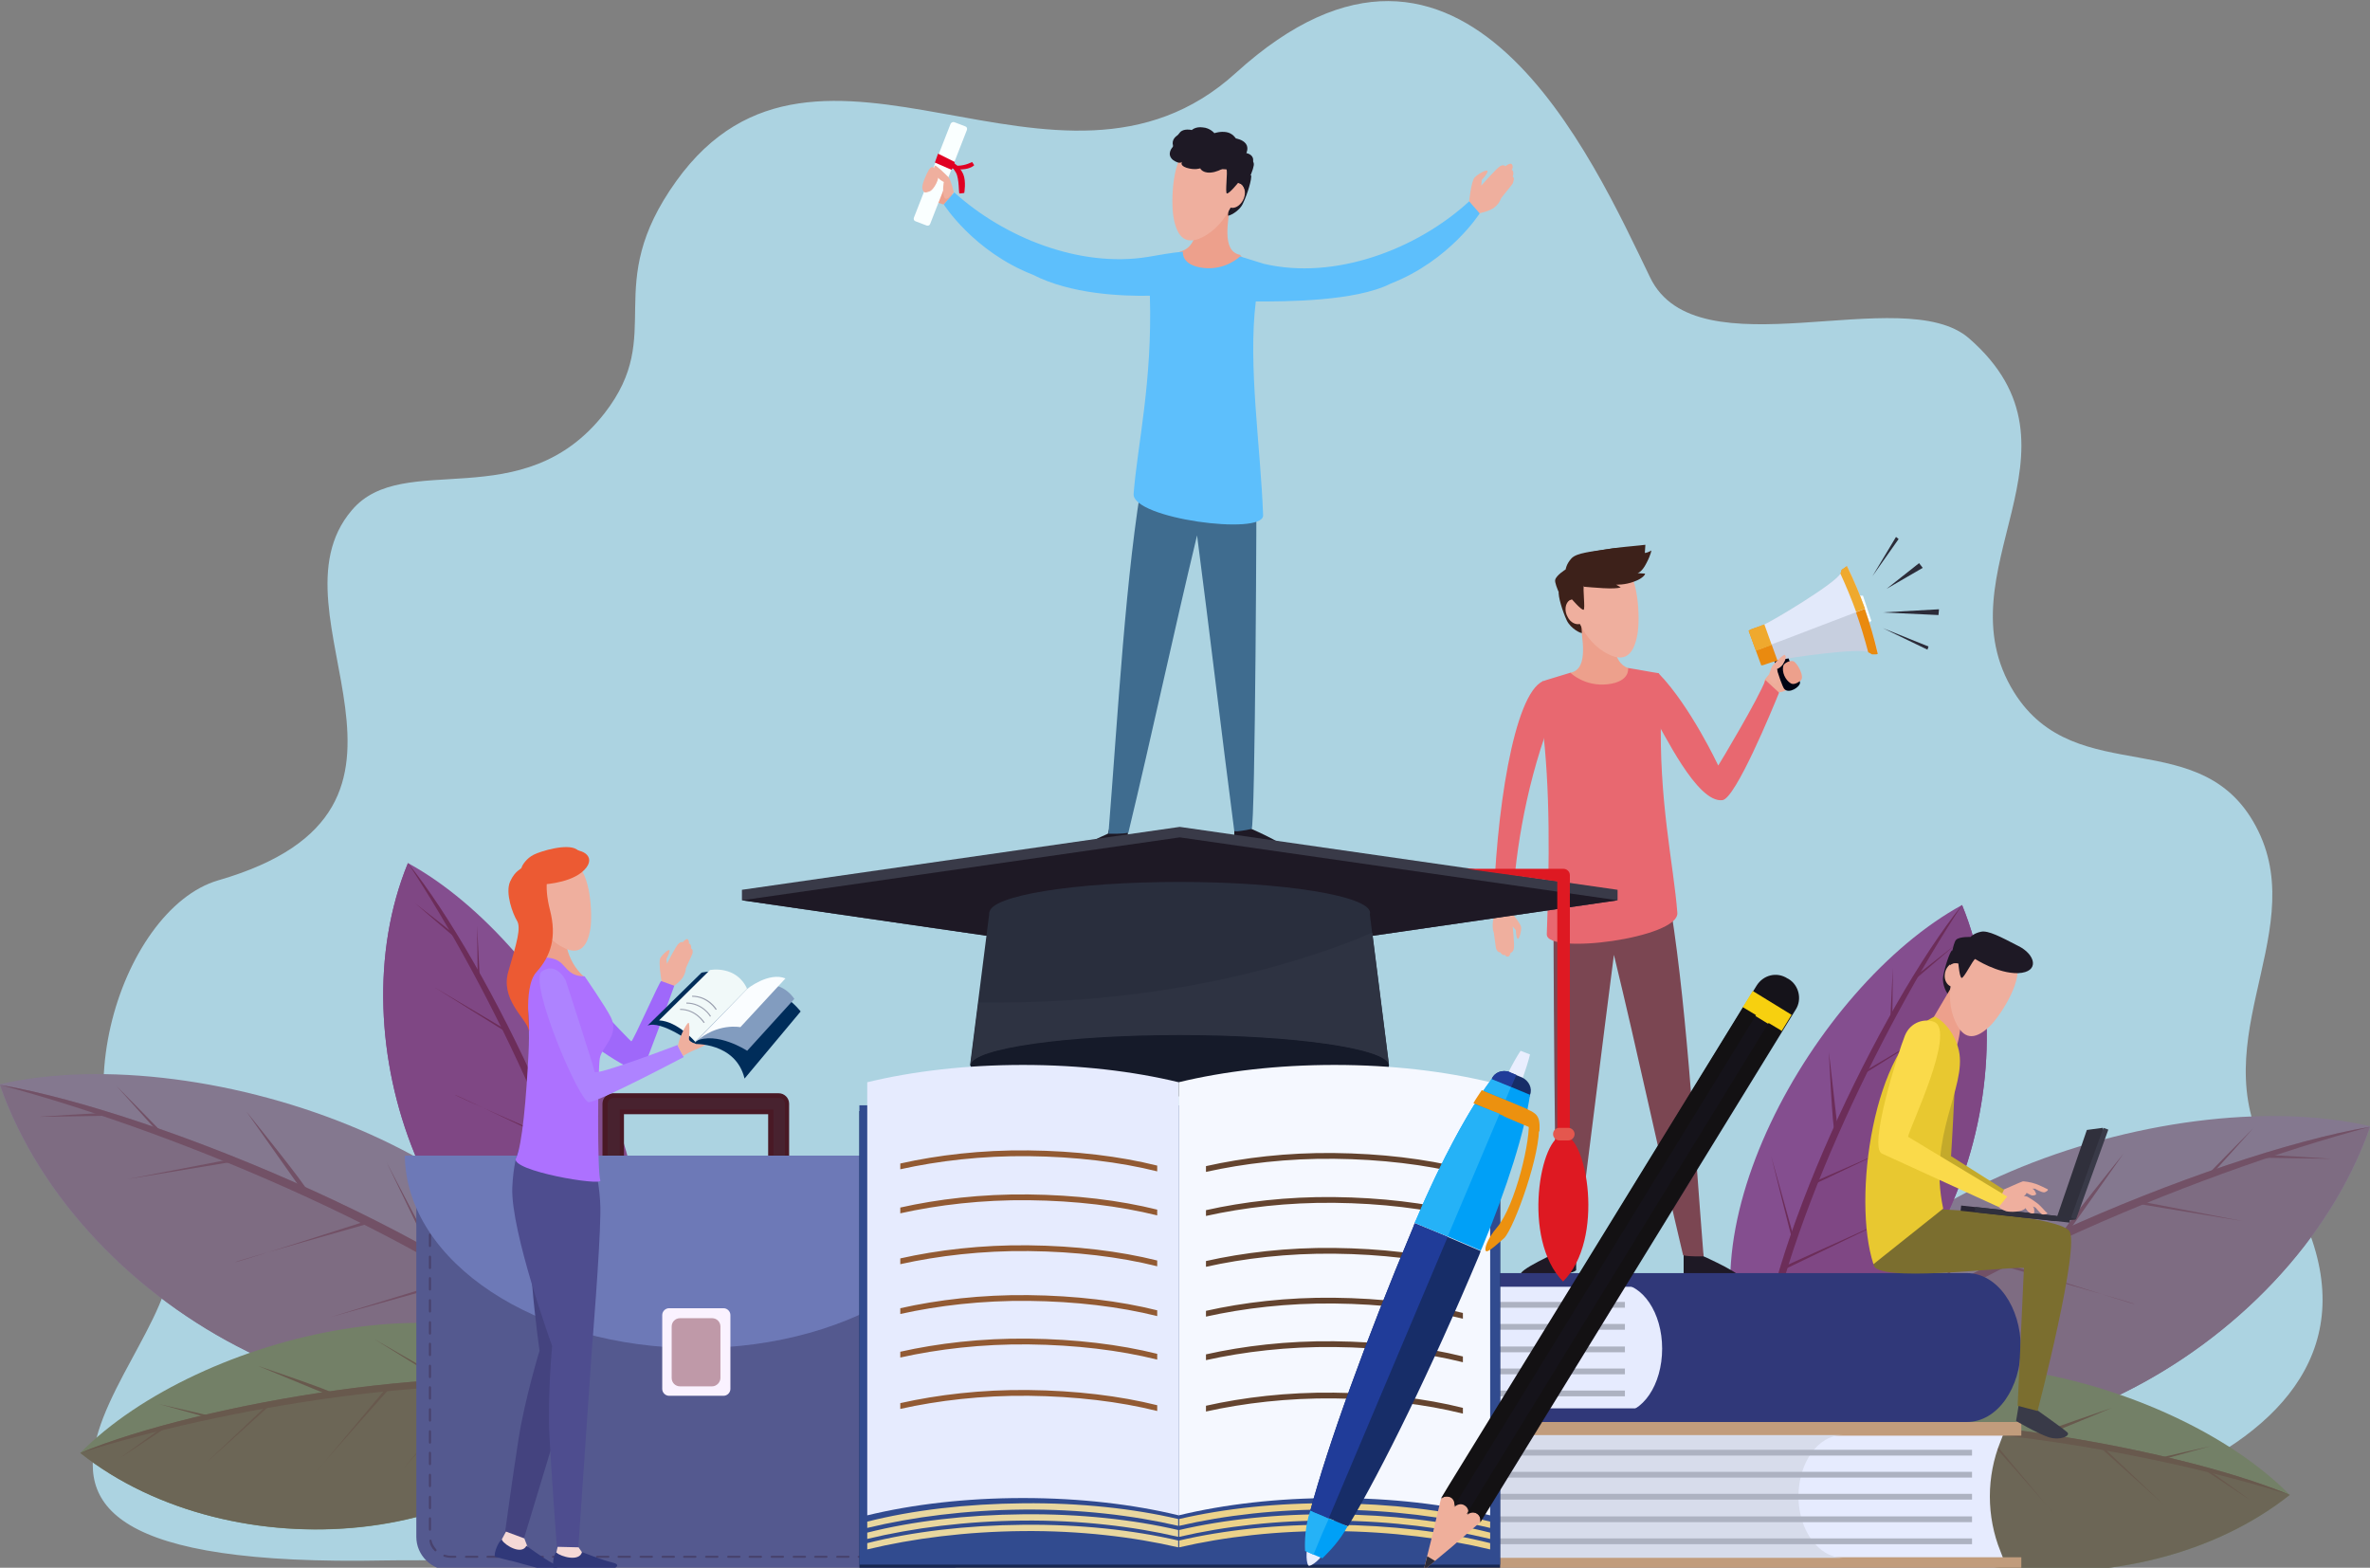 <?xml version="1.0" encoding="utf-8"?>
<!-- Generator: Adobe Illustrator 23.0.4, SVG Export Plug-In . SVG Version: 6.00 Build 0)  -->
<svg version="1.1" id="OBJECTS" xmlns="http://www.w3.org/2000/svg" xmlns:xlink="http://www.w3.org/1999/xlink" x="0px" y="0px"
	 viewBox="0 0 452 299" style="enable-background:new 0 0 452 299;" xml:space="preserve">
<rect x="0" y="0" width="452" height="299" fill="#808080" stroke="none"/>
<style type="text/css">
	.st0{opacity:0.83;}
	.st1{fill-rule:evenodd;clip-rule:evenodd;fill:#B5E3F4;}
	.st2{fill-rule:evenodd;clip-rule:evenodd;fill:#84788F;}
	.st3{fill-rule:evenodd;clip-rule:evenodd;fill:#7E6C82;}
	.st4{fill-rule:evenodd;clip-rule:evenodd;fill:#725166;}
	.st5{fill-rule:evenodd;clip-rule:evenodd;fill:#844E8F;}
	.st6{fill-rule:evenodd;clip-rule:evenodd;fill:#7F4784;}
	.st7{fill-rule:evenodd;clip-rule:evenodd;fill:#6C2D59;}
	.st8{fill-rule:evenodd;clip-rule:evenodd;fill:#738067;}
	.st9{fill-rule:evenodd;clip-rule:evenodd;fill:#6C6656;}
	.st10{fill-rule:evenodd;clip-rule:evenodd;fill:#68594D;}
	.st11{fill-rule:evenodd;clip-rule:evenodd;fill:#EFAF9E;}
	.st12{fill-rule:evenodd;clip-rule:evenodd;fill:#EEAD9A;}
	.st13{fill-rule:evenodd;clip-rule:evenodd;fill:#1E1925;}
	.st14{fill-rule:evenodd;clip-rule:evenodd;fill:#7B4652;}
	.st15{fill-rule:evenodd;clip-rule:evenodd;fill:#EDA08C;}
	.st16{fill-rule:evenodd;clip-rule:evenodd;fill:#E86870;}
	.st17{fill-rule:evenodd;clip-rule:evenodd;fill:#3D211A;}
	.st18{fill-rule:evenodd;clip-rule:evenodd;fill:#FAFFFF;}
	.st19{fill-rule:evenodd;clip-rule:evenodd;fill:#000313;}
	.st20{fill-rule:evenodd;clip-rule:evenodd;fill:#C7CFDF;}
	.st21{fill-rule:evenodd;clip-rule:evenodd;fill:#EA8A0F;}
	.st22{fill-rule:evenodd;clip-rule:evenodd;fill:#C06029;}
	.st23{fill-rule:evenodd;clip-rule:evenodd;fill:#E2E9FA;}
	.st24{fill-rule:evenodd;clip-rule:evenodd;fill:#EFA92E;}
	.st25{fill-rule:evenodd;clip-rule:evenodd;fill:#2C2C39;}
	.st26{fill-rule:evenodd;clip-rule:evenodd;fill:#3F6C8F;}
	.st27{fill-rule:evenodd;clip-rule:evenodd;fill:#5DBFFC;}
	.st28{fill-rule:evenodd;clip-rule:evenodd;fill:#E00022;}
	.st29{fill-rule:evenodd;clip-rule:evenodd;fill:#C4AA2B;}
	.st30{fill-rule:evenodd;clip-rule:evenodd;fill:#E6EBFE;}
	.st31{fill-rule:evenodd;clip-rule:evenodd;fill:#C19C7C;}
	.st32{fill-rule:evenodd;clip-rule:evenodd;fill:#D7DCEB;}
	.st33{fill-rule:evenodd;clip-rule:evenodd;fill:#303879;}
	.st34{fill-rule:evenodd;clip-rule:evenodd;fill:#ADB2C1;}
	.st35{fill-rule:evenodd;clip-rule:evenodd;fill:#491925;}
	.st36{fill-rule:evenodd;clip-rule:evenodd;fill:#48222F;}
	.st37{fill-rule:evenodd;clip-rule:evenodd;fill:#54598F;}
	.st38{fill-rule:evenodd;clip-rule:evenodd;fill:#48426D;}
	.st39{fill-rule:evenodd;clip-rule:evenodd;fill:#6D79B7;}
	.st40{fill-rule:evenodd;clip-rule:evenodd;fill:#FAF2FF;}
	.st41{fill-rule:evenodd;clip-rule:evenodd;fill:#BF99A8;}
	.st42{fill-rule:evenodd;clip-rule:evenodd;fill:#393A48;}
	.st43{fill-rule:evenodd;clip-rule:evenodd;fill:#292E3D;}
	.st44{fill-rule:evenodd;clip-rule:evenodd;fill:#151A29;}
	.st45{fill-rule:evenodd;clip-rule:evenodd;fill:#DE1922;}
	.st46{fill-rule:evenodd;clip-rule:evenodd;fill:#E4574E;}
	.st47{fill-rule:evenodd;clip-rule:evenodd;fill:#2E3342;}
	.st48{fill-rule:evenodd;clip-rule:evenodd;fill:#172751;}
	.st49{fill-rule:evenodd;clip-rule:evenodd;fill:#314B8F;}
	.st50{fill-rule:evenodd;clip-rule:evenodd;fill:#F5F8FF;}
	.st51{fill-rule:evenodd;clip-rule:evenodd;fill:#E9D79F;}
	.st52{fill-rule:evenodd;clip-rule:evenodd;fill:#ECD28A;}
	.st53{fill-rule:evenodd;clip-rule:evenodd;fill:#64442F;}
	.st54{fill-rule:evenodd;clip-rule:evenodd;fill:#925A33;}
	.st55{fill-rule:evenodd;clip-rule:evenodd;fill:#E9EEFE;}
	.st56{fill-rule:evenodd;clip-rule:evenodd;fill:#172D68;}
	.st57{fill-rule:evenodd;clip-rule:evenodd;fill:#00A0F7;}
	.st58{fill-rule:evenodd;clip-rule:evenodd;fill:#EC910F;}
	.st59{fill-rule:evenodd;clip-rule:evenodd;fill:#25B2F7;}
	.st60{fill-rule:evenodd;clip-rule:evenodd;fill:#203C99;}
	.st61{fill-rule:evenodd;clip-rule:evenodd;fill:#EFAF9B;}
	.st62{fill-rule:evenodd;clip-rule:evenodd;fill:#15131A;}
	.st63{fill-rule:evenodd;clip-rule:evenodd;fill:#F7D00F;}
	.st64{fill-rule:evenodd;clip-rule:evenodd;fill:#131113;}
	.st65{fill-rule:evenodd;clip-rule:evenodd;fill:#7B6E2F;}
	.st66{fill-rule:evenodd;clip-rule:evenodd;fill:#E8C830;}
	.st67{fill-rule:evenodd;clip-rule:evenodd;fill:#292635;}
	.st68{fill-rule:evenodd;clip-rule:evenodd;fill:#30303C;}
	.st69{fill-rule:evenodd;clip-rule:evenodd;fill:#30303D;}
	.st70{fill-rule:evenodd;clip-rule:evenodd;fill:#FADA4A;}
	.st71{fill-rule:evenodd;clip-rule:evenodd;fill:#9F68FA;}
	.st72{fill-rule:evenodd;clip-rule:evenodd;fill:#002D5A;}
	.st73{fill-rule:evenodd;clip-rule:evenodd;fill:#44437F;}
	.st74{fill-rule:evenodd;clip-rule:evenodd;fill:#F5D9D6;}
	.st75{fill-rule:evenodd;clip-rule:evenodd;fill:#4E4D8F;}
	.st76{fill-rule:evenodd;clip-rule:evenodd;fill:#EC5A33;}
	.st77{fill-rule:evenodd;clip-rule:evenodd;fill:#AD71FF;}
	.st78{fill-rule:evenodd;clip-rule:evenodd;fill:#AE83FF;}
	.st79{fill-rule:evenodd;clip-rule:evenodd;fill:#829CBF;}
	.st80{fill-rule:evenodd;clip-rule:evenodd;fill:#FAFDFF;}
	.st81{fill-rule:evenodd;clip-rule:evenodd;fill:#F1F9F9;}
	.st82{fill-rule:evenodd;clip-rule:evenodd;fill:#999EAE;}
</style>
<g>
	<g class="st0">
		<path class="st1" d="M41.6,167.9c-18.8,5.5-32,46.6-11.6,66.4c16.9,16.5-61.3,65.4,43.5,63.3c21.2-0.4,271,3.1,277.9-4.1
			c40.2,1.1,118.2-17.6,82.4-71c-15.1-22.5,6.8-43.7-3.1-64c-10.3-21.1-34.7-7.4-46.6-26.5c-14.3-23.1,16-46.1-8.6-67.5
			c-12.6-10.9-51.9,6.9-60.8-11.6c-10.9-22.5-35.6-78.4-79-39c-34,30.9-79.6-17.1-106.7,20.6c-14.6,20.3-1.8,29-13.7,44.3
			c-15.6,20-38.3,6.8-48.2,18.5C50,117.3,89.3,154.1,41.6,167.9L41.6,167.9z"/>
	</g>
	<g>
		<g>
			<path class="st2" d="M112.1,259.8c-5.8-38.5-72.8-62.1-112.2-53C15.1,250.4,73.2,281.3,112.1,259.8z"/>
			<path class="st3" d="M0,206.9c15.2,43.5,73.2,74.4,112.2,53C91,237.6,30.4,212.1,0,206.9z"/>
			<path class="st4" d="M0,206.9c34.2,9.1,85.5,30.5,111.2,53.5c0.3-0.2,0.6-0.3,0.9-0.5C91,237.6,30.4,212.1,0,206.9z"/>
			<polygon class="st4" points="89.9,243.7 63,251.2 89.2,243.2 			"/>
			<path class="st4" d="M83.5,240.5c-0.1-0.4-9.8-18.9-9.8-18.9l8.9,18.4L83.5,240.5z"/>
			<path class="st4" d="M69.8,232.9c0,0-25.3,8.1-24.9,7.8c0.4-0.3,25.6-7.4,25.6-7.4L69.8,232.9z"/>
			<path class="st4" d="M58.6,227.1c0.2-0.5-11.6-15.1-11.6-15.1l10.8,15.3L58.6,227.1z"/>
			<polygon class="st4" points="43.4,221.2 24.2,224.9 44.2,221.6 			"/>
			<path class="st4" d="M31.1,216.2c-0.1-0.2-8.9-9.1-8.9-9.1l8.1,9L31.1,216.2z"/>
			<path class="st4" d="M19.9,212.3c-0.4-0.1-12.9,0.7-12.4,0.7c0.5,0,12.9-0.2,12.9-0.2L19.9,212.3z"/>
		</g>
		<g>
			<path class="st5" d="M116.8,255.8c17-26.1-10.6-75.7-39-91.2C63.8,198.7,82.2,247.9,116.8,255.8z"/>
			<path class="st6" d="M77.8,164.6c-14,34.1,4.4,83.4,39,91.2C116,231.2,93.3,183.9,77.8,164.6z"/>
			<path class="st7" d="M77.8,164.6c15.6,23.6,35,63.6,38.2,91c0.3,0.1,0.6,0.1,0.8,0.2C116,231.2,93.3,183.9,77.8,164.6z"/>
			<polygon class="st7" points="112.1,234.3 92,224.6 111.9,233.6 			"/>
			<path class="st7" d="M110,229c0.2-0.3,4.2-16.5,4.2-16.5l-4.4,15.8L110,229z"/>
			<path class="st7" d="M105.8,217.3c0,0-19.5-8.5-19-8.5c0.4,0.1,19.3,9.1,19.3,9.1L105.8,217.3z"/>
			<path class="st7" d="M102.1,207.8c0.4-0.2,1.1-15.2,1.1-15.2l-1.7,14.9L102.1,207.8z"/>
			<polygon class="st7" points="96.2,196.2 82.7,188.2 96.5,196.8 			"/>
			<path class="st7" d="M91.5,186.7c0-0.2-0.5-10.1-0.5-10.1l0.1,9.7L91.5,186.7z"/>
			<path class="st7" d="M86.9,178.4c-0.2-0.3-8.1-6.4-7.8-6.2c0.3,0.3,7.8,6.7,7.8,6.7L86.9,178.4z"/>
		</g>
		<g>
			<path class="st8" d="M113.7,264.8c-20.4-23.5-75.7-10.7-98.4,12.3C44.2,300,96.6,296,113.7,264.8z"/>
			<path class="st9" d="M15.3,277.1c28.9,22.9,81.3,18.8,98.4-12.3C89.9,258.9,38.1,267.6,15.3,277.1z"/>
			<path class="st10" d="M15.3,277.1c27-8.5,70.8-16,98-11.6c0.1-0.2,0.3-0.5,0.4-0.8C89.9,258.9,38.1,267.6,15.3,277.1z"/>
			<polygon class="st10" points="91.7,263.5 76.9,280.1 91,263.4 			"/>
			<path class="st10" d="M86.1,264c-0.2-0.3-14.7-8.6-14.7-8.6l13.9,8.6L86.1,264z"/>
			<path class="st10" d="M73.6,264.8c0,0-13.6,16.3-13.4,16c0.2-0.4,14.1-16,14.1-16L73.6,264.8z"/>
			<path class="st10" d="M63.5,265.7c-0.1-0.4-14.3-5.2-14.3-5.2l13.8,5.7L63.5,265.7z"/>
			<polygon class="st10" points="50.7,268.2 39.3,279 51.4,268.1 			"/>
			<path class="st10" d="M40.3,270.1c-0.2-0.1-9.9-2.3-9.9-2.3l9.4,2.6L40.3,270.1z"/>
			<path class="st10" d="M31.1,272.2c-0.3,0.1-8.4,6-8.1,5.8c0.3-0.2,8.6-5.7,8.6-5.7L31.1,272.2z"/>
		</g>
	</g>
	<g>
		<g>
			<path class="st2" d="M339.9,267.8c5.8-38.5,72.8-62.1,112.2-53C436.9,258.4,378.8,289.3,339.9,267.8z"/>
			<path class="st3" d="M452,214.9c-15.2,43.5-73.2,74.4-112.2,53C361,245.6,421.6,220.1,452,214.9z"/>
			<path class="st4" d="M452,214.9c-34.2,9.1-85.5,30.5-111.2,53.5c-0.3-0.2-0.6-0.3-0.9-0.5C361,245.6,421.6,220.1,452,214.9z"/>
			<polygon class="st4" points="362.1,251.7 389,259.2 362.8,251.2 			"/>
			<path class="st4" d="M368.5,248.5c0.1-0.4,9.8-18.9,9.8-18.9l-8.9,18.4L368.5,248.5z"/>
			<path class="st4" d="M382.2,240.9c0,0,25.3,8.1,24.9,7.8c-0.4-0.3-25.6-7.4-25.6-7.4L382.2,240.9z"/>
			<path class="st4" d="M393.4,235.1c-0.2-0.5,11.6-15.1,11.6-15.1l-10.8,15.3L393.4,235.1z"/>
			<polygon class="st4" points="408.6,229.2 427.8,232.9 407.8,229.6 			"/>
			<path class="st4" d="M420.9,224.2c0.1-0.2,8.9-9.1,8.9-9.1l-8.1,9L420.9,224.2z"/>
			<path class="st4" d="M432.1,220.3c0.4-0.1,12.9,0.7,12.4,0.7c-0.5,0-12.9-0.2-12.9-0.2L432.1,220.3z"/>
		</g>
		<g>
			<path class="st5" d="M335.2,263.8c-17-26.1,10.6-75.7,39-91.2C388.2,206.7,369.8,255.9,335.2,263.8z"/>
			<path class="st6" d="M374.2,172.6c14,34.1-4.4,83.4-39,91.2C336,239.2,358.7,191.9,374.2,172.6z"/>
			<path class="st7" d="M374.2,172.6c-15.6,23.6-35,63.6-38.2,91c-0.3,0.1-0.6,0.1-0.8,0.2C336,239.2,358.7,191.9,374.2,172.6z"/>
			<polygon class="st7" points="339.9,242.3 360,232.6 340.1,241.6 			"/>
			<path class="st7" d="M342,237c-0.2-0.3-4.2-16.5-4.2-16.5l4.4,15.8L342,237z"/>
			<path class="st7" d="M346.2,225.3c0,0,19.5-8.5,19-8.5c-0.4,0.1-19.3,9.1-19.3,9.1L346.2,225.3z"/>
			<path class="st7" d="M349.9,215.8c-0.4-0.2-1.1-15.2-1.1-15.2l1.7,14.9L349.9,215.8z"/>
			<polygon class="st7" points="355.8,204.2 369.3,196.2 355.5,204.8 			"/>
			<path class="st7" d="M360.5,194.7c0-0.2,0.5-10.1,0.5-10.1l-0.1,9.7L360.5,194.7z"/>
			<path class="st7" d="M365.1,186.4c0.2-0.3,8.1-6.4,7.8-6.2c-0.3,0.3-7.8,6.7-7.8,6.7L365.1,186.4z"/>
		</g>
		<g>
			<path class="st8" d="M338.3,272.8c20.4-23.5,75.7-10.7,98.4,12.3C407.8,308,355.4,304,338.3,272.8z"/>
			<path class="st9" d="M436.7,285.1c-28.9,22.9-81.3,18.8-98.4-12.3C362.1,266.9,413.9,275.6,436.7,285.1z"/>
			<path class="st10" d="M436.7,285.1c-27-8.5-70.8-16-98-11.6c-0.1-0.2-0.3-0.5-0.4-0.8C362.1,266.9,413.9,275.6,436.7,285.1z"/>
			<polygon class="st10" points="360.3,271.5 375.1,288.1 361,271.4 			"/>
			<path class="st10" d="M365.9,272c0.2-0.3,14.7-8.6,14.7-8.6l-13.9,8.6L365.9,272z"/>
			<path class="st10" d="M378.4,272.8c0,0,13.6,16.3,13.4,16c-0.2-0.4-14.1-16-14.1-16L378.4,272.8z"/>
			<path class="st10" d="M388.5,273.7c0.1-0.4,14.3-5.2,14.3-5.2l-13.8,5.7L388.5,273.7z"/>
			<polygon class="st10" points="401.3,276.2 412.7,287 400.6,276.1 			"/>
			<path class="st10" d="M411.7,278.1c0.2-0.1,9.9-2.3,9.9-2.3l-9.4,2.6L411.7,278.1z"/>
			<path class="st10" d="M420.9,280.2c0.3,0.1,8.4,6,8.1,5.8c-0.3-0.2-8.6-5.7-8.6-5.7L420.9,280.2z"/>
		</g>
	</g>
	<g>
		<path class="st11" d="M288,173.7c0,0,2,2.4,2.1,3.1c0.1,0.7-0.4,2.6-0.7,2.2c-0.3-0.4-0.3-1.6-0.3-1.6l-0.6-0.7
			c0,0,0.4,3.7,0.2,4.3c-0.2,0.7-0.6,0.7-0.6,0.7s-0.1,0.6-0.4,0.7c-0.3,0.1-0.5,0-0.7-0.3c0,0-0.1,0.1-0.4,0
			c-0.3-0.2-0.5-0.5-0.5-0.5s-0.2,0.1-0.5-0.2c-0.2-0.3-0.3-0.5-0.3-0.6c0-0.1-0.4-2.8-0.4-2.9c-0.5-1.3-0.1-3.3,0.6-4.3
			C287,171.8,286.4,173,288,173.7z"/>
		<path class="st12" d="M339.2,132c-0.2-0.1-1,0.5-1.8-0.4c-0.8-0.5-1.1-1.5-0.8-2c0.3-0.5,0.9-1,1.1-1.4c0.5-0.8,1.1-1.4,2.4-0.9
			c1.3,0.5,1.9,0.7,2,2.1C342.1,130.9,340.4,132.1,339.2,132z"/>
		<path class="st13" d="M323.9,236.1c0.5,1.5,1,3.5,1,3.5s8.3,3.7,7.2,4.5c-1.8,1.3-8.6-0.4-11-0.9l0-3.8L323.9,236.1z"/>
		<path class="st13" d="M298.3,235.2c-0.5,1.5-1,3.5-1,3.5s-8.3,3.7-7.2,4.5c1.8,1.3,10.5-0.3,10.5-1l0-3.8L298.3,235.2z"/>
		<path class="st14" d="M318.1,170c3.4,19,5,47,6.8,69.6c0,0-2.7,0.1-3.9-0.2c-4.5-18.9-8.6-38.4-13.2-57.3
			c-2.4,18.6-4.8,38.3-7.2,56.9c-0.7,0.2-2.6-0.3-3.4-0.4c-0.7-0.1-1-66.7-0.9-67.5C296.5,170.4,318.1,170,318.1,170z"/>
		<path class="st15" d="M307.8,120.1c-0.2,1.5-0.3,6.3,2.7,7.3c1.2,0.4,2.3,1.4,2.3,1.4c-0.1,4.5-10.6,5.7-15.1,1.6l1.8-2.1
			c3.7-0.7,2.1-7,1.9-9.9L307.8,120.1z"/>
		<path class="st16" d="M316.8,136c-0.5,16.7,2.4,28.9,3.1,38.1c0.3,4.8-24.9,8.1-24.9,4.1c0.5-13.5,0.7-27.9-0.9-40.4l0.1-7.9
			c0.2,0,0.4-0.1,0.7-0.2l4.6-1.4c0,0,2.7,2.7,7.1,2.2c4.4-0.5,3.9-3.1,3.9-3.1c2,0.3,3.9,0.7,5.9,1L316.8,136z"/>
		<path class="st17" d="M297.3,112.9c-0.2,0.7,0.7,3.7,1.5,5.4c0.8,1.7,2.9,2.6,2.9,2.4c0-0.2-0.5-6.3-0.5-6.3L297.3,112.9z"/>
		<path class="st11" d="M312.3,120.9c-0.7,4.1-2.5,5.4-5.5,3.9c-2.5-1.2-4.3-3.4-5.5-5.8c-0.8,0.2-1.8-0.3-2.3-1.3
			c-0.7-1.2-0.5-2.6,0.3-3.2c0.2-0.1,0.4-0.2,0.6-0.2c-0.1-1.3,0-2.5,0.1-3.7c0.1-2.3,6.4-4.6,9.2-3.2
			C312.6,109.3,312.8,118,312.3,120.9z"/>
		<path class="st17" d="M302.1,111.7c-0.3,0.3,0.3,4.6-0.1,4.6c-0.5,0-2.2-2-2.2-2s-0.1-0.1-0.6,0.2c-0.5,0.3-0.7,1-0.7,1
			s-2.1-4-1.9-4.9c0.2-0.9,2-2,2-2s0.1-1,1.1-2.1c1-1.1,3.9-1.3,7.8-1.9c3.8-0.6,6.6,1.9,3.1,4.6
			C307.5,111.7,302.1,111.7,302.1,111.7z"/>
		<path class="st16" d="M294.3,129.9c-5.6,2.4-9.1,25.4-9.5,44.8l3.6-0.8c0.4-9.6,2.2-22.7,7.1-36L294.3,129.9z"/>
		<path class="st16" d="M316.4,128.5c6,6.2,11.3,17.5,11.3,17.5c0.4-0.6,7.7-12.8,9-16.3l2.6,2.4c-1.3,3.2-8.3,20.2-10.8,20.5
			c-4.9,0.6-11.3-13.2-13.2-16.1L316.4,128.5z"/>
		<path class="st18" d="M352.2,113.7c0.2-0.1,3.1-0.1,3.1-0.1l1.6,4.8l-2.2,1.9L352.2,113.7z"/>
		<path class="st19" d="M340.8,122.1c-0.1,0.6-0.1,2.5,0.6,4.3c0.6,1.8,1.9,3,1.9,3.8c0,0.8-2.1,2.2-3,1.2c-0.7-0.8-2.9-8.6-2.7-8.7
			C337.7,122.5,340.8,122.1,340.8,122.1z"/>
		<path class="st20" d="M352.3,108.1c-0.1-0.2-0.2,0-0.8,0.4c-0.5,0.3-0.1,0.1-0.5,0.9c-0.9,1.8-12.5,8.8-14.7,9.8
			c-1.4,0.6-1.7,0.9-2.1,1.3l2.2,6c0.6,0,0.9-0.1,2.4-0.5c2.4-0.6,15.8-2.5,17.6-1.6c0.5,0.2,1.8,0.2,1.8,0.2
			C356.8,119,354.9,113.5,352.3,108.1z"/>
		<path class="st21" d="M352.3,108.1c-0.1-0.2-0.2,0-0.8,0.4c-0.5,0.3-0.1,0.1-0.5,0.9c2.1,4.6,3.9,9.6,5.3,15
			c0.9,0.4,0.4,0.4,1,0.4c0.6,0,0.9,0,0.8-0.2C356.8,119,354.9,113.5,352.3,108.1z"/>
		<path class="st21" d="M336.5,119.1c-0.1,0-0.2,0.1-0.3,0.1c-1.4,0.6-2.2,0.7-2.7,1.1l1.2,3.3l1.2,3.3c0.6,0,1.3-0.5,2.8-0.8
			c0.1,0,0.2,0,0.3-0.1L336.5,119.1z"/>
		<path class="st22" d="M337.5,123c0-0.2-0.1-0.4,0-0.4c0.1-0.1,1.1-0.3,2-0.4L337.5,123z"/>
		<path class="st23" d="M352.3,108.1c-0.1-0.2-1.1,1-1.3,1.3c-0.9,1.8-12.5,8.8-14.7,9.8c-1.4,0.6-1.7,0.9-2.1,1.3l1.1,3.4l20.4-7.8
			C354.7,113.4,353.6,110.7,352.3,108.1z"/>
		<path class="st24" d="M352.3,108.1c-0.1-0.2-0.2,0-0.8,0.4c-0.5,0.3-0.1,0.1-0.5,0.9c1.1,2.4,2.1,4.8,3,7.3l1.7-0.6
			C354.7,113.4,353.6,110.7,352.3,108.1z"/>
		<path class="st24" d="M336.5,119.1c-0.1,0-0.2,0.1-0.3,0.1c-1.4,0.6-2.2,0.7-2.7,1.1l1.2,3.3l0.2,0.5l3-1.1L336.5,119.1z"/>
		<polygon class="st25" points="359.8,112.3 366.7,108.3 366,107.4 		"/>
		<polygon class="st25" points="357.1,109.9 362.1,102.8 361.6,102.4 		"/>
		<polygon class="st25" points="359,116.8 369.8,116.2 369.7,117.3 		"/>
		<polygon class="st25" points="359.1,119.8 367.8,123.3 367.6,123.9 		"/>
		<path class="st15" d="M340.1,127c-0.3,1.2,0.4,2.7,1.4,3.3c0.3,0.2,0.9,0.3,1.9-0.5c0.9-0.7-0.7-3.5-1.4-3.7
			C341.3,125.9,340.2,126.5,340.1,127z"/>
		<path class="st11" d="M337.9,130.1l-0.7-0.7c0,0,0.5-2.1,0.9-2.5c0.4-0.5,2.1-2.2,2.3-2c0.2,0.2,0.3,0.7-0.2,1.5
			c-0.4,0.9-1.3,1.2-1.3,1.2s0.3,1.5,0,2.4C338.6,130.9,337.9,130.1,337.9,130.1z"/>
		<path class="st17" d="M301.1,109.8l1,2.1c1.4,0.1,6,0.6,7,0.1l-0.9-0.5c0,0,1.7,0.1,3.5-0.6c1.7-0.6,2.2-1.5,2-1.5
			c-0.1,0-1.4-0.1-1.4-0.1s0.8-0.1,1.7-1.9c0.9-1.7,1-2.6,0.9-2.4c-0.2,0.2-1.3,0.6-1.2,0.4c0-0.2,0.1-1.5,0.1-1.5s-1.7,0.2-3.9,0.4
			c-2.2,0.2-9.3,1.3-9.3,1.9C300.5,107,301.1,109.8,301.1,109.8z"/>
	</g>
	<g>
		<path class="st13" d="M212.3,155.5c-0.5,1.5-1,3.5-1,3.5s-8.3,3.6-7.1,4.5c1.8,1.3,8.5-0.4,10.9-0.9l0-3.8L212.3,155.5z"/>
		<path class="st13" d="M237.7,154.6c0.5,1.5,1,3.5,1,3.5s8.3,3.6,7.1,4.5c-1.8,1.3-10.4-0.3-10.4-1l0-3.8L237.7,154.6z"/>
		<path class="st15" d="M176.5,34.6c0,0-0.4,1.7,0.6,2.9c1,1.1,2.9,1.5,2.9,1.5l1.6-1.8c0,0-1.5-3.2-1.6-3.4
			C179.8,33.4,176.5,34.6,176.5,34.6z"/>
		<path class="st26" d="M218.1,90c-3.4,18.8-4.9,46.5-6.7,69c0,0,2.7,0.1,3.8-0.2c4.5-18.7,8.6-38,13.1-56.7
			c2.4,18.4,4.7,38,7.1,56.4c0.6,0.2,2.6-0.3,3.3-0.4c0.7-0.1,1-66.1,0.9-66.9C239.4,90.4,218.1,90,218.1,90z"/>
		<path class="st15" d="M228.3,40.5c0.2,1.5,0.2,6.2-2.7,7.3c-1.2,0.4-2.3,1.3-2.3,1.3c0.1,4.5,10.5,5.7,14.9,1.6l-1.7-2.1
			c-3.7-0.7-2.1-6.9-1.9-9.9L228.3,40.5z"/>
		<path class="st11" d="M280.2,38.3c0,0,0.4-3.7,1-4.4c0.6-0.7,2.6-1.8,2.5-1.2c-0.1,0.6-1.1,1.6-1.1,1.6l-0.1,1.1
			c0,0,2.9-3.3,3.6-3.7c0.7-0.4,1,0,1,0s0.9-0.7,1.2-0.4c0.3,0.3,0.2,0.8,0.1,0.9c-0.1,0.2-0.1,0.2-0.1,0.2s0.2,0,0.3,0.4
			c0.1,0.4-0.1,0.9-0.1,0.9s0.3,0.1,0.2,0.6c-0.1,0.5-0.2,0.7-0.2,0.7c0,0.1-2.1,2.6-2.2,2.8c-0.1,0.1-0.2,0.8-1.1,1.6
			c-0.9,0.9-3.2,1.3-3.2,1.3C279.6,39.3,280.9,40.2,280.2,38.3z"/>
		<path class="st27" d="M218.9,49c-13,2.1-27.4-3.7-36.9-12.3l-2,2.3c0,0,5.7,9,17,13.4c7.2,3.7,16.9,4.1,22.3,4
			c0.5,16.5-2.4,28.6-3.1,37.8c-0.3,4.7,24.7,8,24.7,4.1c-0.5-13.4-2.9-28.5-1.4-40.8c5.6,0,19,0,25.7-3.4c11.3-4.4,17-13.4,17-13.4
			l-2-2.3c-10,9.2-25.7,15.1-39.2,11.9l-4.5-1.4c0,0-2.7,2.7-7,2.2c-4.3-0.5-3.9-3.1-3.9-3.1C223.4,48.2,221.2,48.6,218.9,49z"/>
		<path class="st13" d="M238.6,33.4c0.2,0.7-0.7,3.6-1.5,5.3c-0.7,1.7-2.9,2.6-2.9,2.4c0-0.2,0.5-6.2,0.5-6.2L238.6,33.4z"/>
		<path class="st11" d="M223.8,41.4c0.7,4.1,2.5,5.3,5.4,3.9c2.5-1.2,4.3-3.4,5.5-5.7c0.8,0.2,1.7-0.3,2.3-1.3
			c0.7-1.2,0.5-2.6-0.3-3.2c-0.2-0.1-0.4-0.2-0.6-0.2c0.1-1.2,0-2.4-0.1-3.7c-0.1-2.3-6.4-4.6-9.1-3.2
			C223.5,29.8,223.3,38.4,223.8,41.4z"/>
		<path class="st13" d="M233.9,32.3c0.3,0.3-0.3,4.6,0.1,4.6c0.5,0,2.1-2,2.1-2s0.1-0.1,0.6,0.2c0.5,0.3,0.6,0.9,0.6,0.9
			s2.1-4,1.8-4.9c-0.2-0.9-2-2-2-2s-0.1-0.9-1.1-2c-1-1.1-3.9-1.3-7.7-1.9c-3.8-0.5-6.5,1.8-3.1,4.5
			C228.5,32.2,233.9,32.3,233.9,32.3z"/>
		<path class="st18" d="M182,23.3l2.1,0.8c0.3,0.1,0.4,0.4,0.3,0.7l-7,17.9c-0.1,0.3-0.4,0.4-0.7,0.3l-2.1-0.8
			c-0.3-0.1-0.4-0.4-0.3-0.7l7-17.9C181.4,23.4,181.7,23.2,182,23.3z"/>
		<path class="st13" d="M234.6,31c-0.1,0.1-0.8,1.2-3,1.8c-2.2,0.5-2.7-0.7-2.7-0.7s-1,0.4-2.6-0.1c-1.5-0.5-0.8-1.2-0.8-1.2
			s-0.4,0.7-1.8-0.3c-1.3-1.1-0.1-2.4-0.1-2.4l0.8-1.2c0,0-0.2-0.7,0.6-1.6c0.7-0.9,2.3-0.5,2.3-0.5s0.7-0.7,2.1-0.5
			c1.4,0.1,2.2,1.1,2.2,1.1s1.1-0.4,2.3-0.2c1.2,0.2,1.8,1.2,1.8,1.2s1.3,0.2,1.9,1c0.6,0.8,0.1,1.8,0.1,1.8s1.3,0.2,1.3,1.3
			c0,1.1-1.4,2.5-2.9,2.3C234.7,32.5,234.6,31,234.6,31z"/>
		<path class="st11" d="M178.4,32.2c0.3,0.3,0.3,0.4,0.5,0.9c0.4,0.9-0.8,3.1-1.6,3.4c-0.8,0.3-1.2,0.4-1.4-0.6
			c-0.1-0.7,0.7-2.6,1.3-3.6C177.6,31.8,177.8,31.7,178.4,32.2z"/>
		<path class="st11" d="M181.1,37.5l0.8-0.8c0,0-0.5-2.3-1-2.9c-0.5-0.5-2.4-2.4-2.6-2.2c-0.2,0.2-0.3,0.7,0.2,1.7s1.5,1.4,1.5,1.4
			s-0.3,1.7,0,2.7C180.3,38.5,181.1,37.5,181.1,37.5z"/>
		<polygon class="st28" points="178.9,29.3 182.1,30.9 181.5,32.4 178.3,31 		"/>
		<path class="st28" d="M180.9,31.1c0.1,0.1,0.7,0.6,1.4,1.8c0.7,1.2,0.5,4.1,0.7,4c0.2,0,0.9-0.1,0.9-0.1s0.4-2.2-0.2-3.6
			c-0.6-1.4-2-2.3-2-2.3L180.9,31.1z"/>
		<path class="st28" d="M180.9,31.8c0.2,0.1,0.9,0.6,2.6,0.5c1.7-0.1,2.3-0.8,2.3-0.8l-0.4-0.6c0,0-1.3,0.7-2.7,0.7
			c-1.4,0-1.8-0.1-1.8-0.1L180.9,31.8z"/>
	</g>
	<path class="st11" d="M380.5,227.5c0.3-0.1,1.5-0.6,1.8-0.7c0.3-0.1,3.1-1.4,3.5-1.5c0.2,0,1.4,0.1,2.5,0.5c0.6,0.2,2,0.9,2.2,1
		c0.3,0.1-0.3,0.6-0.7,0.6c-0.5,0-1.7-0.7-1.7-0.7c-0.2,0-0.3,0-0.5,0c0.2,0.1,0.3,0.2,0.3,0.2c0.2,0.2,0.5,0.8,0.4,0.9
		c-0.1,0.1-0.3,0.2-0.7,0.2c-0.2,0-0.7-0.3-1.1-0.5c-0.3,0.9-2.4,1.8-3.2,1.9c-0.9,0.1-1.6-0.2-1.6-0.2L380.5,227.5z"/>
	<path class="st29" d="M372.7,197.9c0.8,0.5-0.6,22.6-0.6,22.6l10.1,6.4l-1.1,2.3l-13.7-7.1c0,0-0.4-22,0.7-23.5
		C368.7,197.7,372,197.5,372.7,197.9z"/>
	<path class="st13" d="M372.3,181.2c-0.5,0.5-1.4,3.2-1.7,5c-0.3,1.7,0.9,3.6,1,3.4c0.1-0.2,2.9-5.2,2.9-5.2L372.3,181.2z"/>
	<path class="st15" d="M375,191.5c0,0-0.8,1.3-1.1,4.3c-0.3,3-0.9,4.1-0.9,4.1l-5.4-3.9l4.9-8.3L375,191.5z"/>
	<path class="st30" d="M382,273.7h-97.5c-4.6,0-8.4,5.2-8.4,11.7c0,6.4,3.7,11.7,8.4,11.7H382l-0.5-1.3c-1.3-3.2-2-6.8-2-10.4
		c0-3.6,0.7-7.2,2-10.4L382,273.7z"/>
	<path class="st31" d="M284.9,273.8h87.7h8.9h4v-2.6h-2.9h-10h-87.7c-5.9,0-10.3,6.6-10.3,14.2c0,7.6,4.4,14.2,10.3,14.2h87h10.7
		h2.9v-2.6h-4h-9.6h-87c-4.6,0-8.3-5.2-8.3-11.6C276.7,279,280.4,273.8,284.9,273.8z"/>
	<path class="st32" d="M343,285.4c0-6.4,3.7-11.7,8.4-11.7h-66.9c-4.6,0-8.4,5.2-8.4,11.7c0,6.4,3.7,11.7,8.4,11.7h66.9
		C346.8,297,343,291.8,343,285.4z"/>
	<path class="st30" d="M278,245.3h97.5c4.6,0,8.4,5.2,8.4,11.7c0,6.4-3.7,11.7-8.4,11.7H278l0.5-1.3c1.3-3.2,2-6.8,2-10.4
		c0-3.6-0.7-7.2-2-10.4L278,245.3z"/>
	<path class="st33" d="M375.1,245.4h-87.7h-8.9h-4v-2.6h2.9h10h87.7c5.9,0,10.3,6.6,10.3,14.2c0,7.6-4.4,14.2-10.3,14.2h-87h-10.7
		h-2.9v-2.6h4h9.6h87c4.6,0,8.3-5.2,8.3-11.6C383.4,250.6,379.7,245.4,375.1,245.4z"/>
	<path class="st33" d="M317,257.2c0-6.8-3.7-12.4-8.4-12.4h66.9c4.6,0,8.4,5.6,8.4,12.4c0,6.8-3.7,12.4-8.4,12.4h-66.9
		C313.3,269.6,317,264.1,317,257.2z"/>
	<g>
		<rect x="284.5" y="276.5" class="st34" width="91.6" height="1.1"/>
		<rect x="284.5" y="280.7" class="st34" width="91.6" height="1.1"/>
		<rect x="284.5" y="289.2" class="st34" width="91.6" height="1.1"/>
		<rect x="284.5" y="284.9" class="st34" width="91.6" height="1.1"/>
		<rect x="284.5" y="293.4" class="st34" width="91.6" height="1.1"/>
	</g>
	<g>
		<rect x="282.8" y="248.3" class="st34" width="27.1" height="1.1"/>
		<rect x="282.8" y="252.5" class="st34" width="27.1" height="1.1"/>
		<rect x="282.8" y="261" class="st34" width="27.1" height="1.1"/>
		<rect x="282.8" y="256.8" class="st34" width="27.1" height="1.1"/>
		<rect x="282.8" y="265.2" class="st34" width="27.1" height="1.1"/>
	</g>
	<g>
		<g>
			<g>
				<path class="st35" d="M150.6,227h-4.1v-14.5H119V227h-4.1v-16.5c0-1.1,0.9-2,2-2h31.6c1.1,0,2,0.9,2,2V227z"/>
			</g>
		</g>
		<path class="st36" d="M149.7,226.1v-15.6c0-0.6-0.5-1.1-1.1-1.1h-31.6c-0.6,0-1.1,0.5-1.1,1.1v15.6h2.3v-14.5h29.3v14.5H149.7z"/>
		<g>
			<path class="st37" d="M186.1,293.1c0,3.5-2.9,6.4-6.5,6.4H85.9c-3.6,0-6.5-2.9-6.5-6.4v-65.5c0-3.5,2.9-6.4,6.5-6.4h93.7
				c3.6,0,6.5,2.9,6.5,6.4V293.1z"/>
		</g>
		<path class="st38" d="M183.7,293.1v-2.1c0-0.1-0.1-0.2-0.1-0.2c-0.1-0.1-0.3,0-0.3,0.2c0,0.7,0.1,2.1-0.1,2.9
			c-0.1,0.3,0.3,0.4,0.4,0.1C183.7,293.8,183.7,293.5,183.7,293.1L183.7,293.1z M182.5,296c0.2-0.2-0.1-0.5-0.3-0.3
			c-0.5,0.5-1.1,0.8-1.7,0.9c-0.3,0.1-0.2,0.5,0.1,0.4C181.3,296.8,181.9,296.5,182.5,296L182.5,296z M178.4,297.1
			c0.1,0,0.2-0.1,0.2-0.1c0.1-0.1,0-0.3-0.2-0.3h-2.1c-0.1,0-0.2,0.1-0.2,0.1c-0.1,0.1,0,0.3,0.2,0.3H178.4L178.4,297.1z
			 M174.3,297.1c0.1,0,0.2-0.1,0.2-0.1c0.1-0.1,0-0.3-0.2-0.3h-2.1c-0.1,0-0.2,0.1-0.2,0.1c-0.1,0.1,0,0.3,0.2,0.3H174.3
			L174.3,297.1z M170.1,297.1c0.1,0,0.2-0.1,0.2-0.1c0.1-0.1,0-0.3-0.2-0.3H168c-0.1,0-0.2,0.1-0.2,0.1c-0.1,0.1,0,0.3,0.2,0.3
			H170.1L170.1,297.1z M165.9,297.1c0.1,0,0.2-0.1,0.2-0.1c0.1-0.1,0-0.3-0.2-0.3h-2.1c-0.1,0-0.2,0.1-0.2,0.1
			c-0.1,0.1,0,0.3,0.2,0.3H165.9L165.9,297.1z M161.8,297.1c0.1,0,0.2-0.1,0.2-0.1c0.1-0.1,0-0.3-0.2-0.3h-2.1
			c-0.1,0-0.2,0.1-0.2,0.1c-0.1,0.1,0,0.3,0.2,0.3H161.8L161.8,297.1z M157.6,297.1c0.1,0,0.2-0.1,0.2-0.1c0.1-0.1,0-0.3-0.2-0.3
			h-2.1c-0.1,0-0.2,0.1-0.2,0.1c-0.1,0.1,0,0.3,0.2,0.3H157.6L157.6,297.1z M153.5,297.1c0.1,0,0.2-0.1,0.2-0.1
			c0.1-0.1,0-0.3-0.2-0.3h-2.1c-0.1,0-0.2,0.1-0.2,0.1c-0.1,0.1,0,0.3,0.2,0.3H153.5L153.5,297.1z M149.3,297.1
			c0.1,0,0.2-0.1,0.2-0.1c0.1-0.1,0-0.3-0.2-0.3h-2.1c-0.1,0-0.2,0.1-0.2,0.1c-0.1,0.1,0,0.3,0.2,0.3H149.3L149.3,297.1z
			 M145.1,297.1c0.1,0,0.2-0.1,0.2-0.1c0.1-0.1,0-0.3-0.2-0.3H143c-0.1,0-0.2,0.1-0.2,0.1c-0.1,0.1,0,0.3,0.2,0.3H145.1L145.1,297.1
			z M141,297.1c0.1,0,0.2-0.1,0.2-0.1c0.1-0.1,0-0.3-0.2-0.3h-2.1c-0.1,0-0.2,0.1-0.2,0.1c-0.1,0.1,0,0.3,0.2,0.3H141L141,297.1z
			 M136.8,297.1c0.1,0,0.2-0.1,0.2-0.1c0.1-0.1,0-0.3-0.2-0.3h-2.1c-0.1,0-0.2,0.1-0.2,0.1c-0.1,0.1,0,0.3,0.2,0.3H136.8
			L136.8,297.1z M132.6,297.1c0.1,0,0.2-0.1,0.2-0.1c0.1-0.1,0-0.3-0.2-0.3h-2.1c-0.1,0-0.2,0.1-0.2,0.1c-0.1,0.1,0,0.3,0.2,0.3
			H132.6L132.6,297.1z M128.5,297.1c0.1,0,0.2-0.1,0.2-0.1c0.1-0.1,0-0.3-0.2-0.3h-2.1c-0.1,0-0.2,0.1-0.2,0.1
			c-0.1,0.1,0,0.3,0.2,0.3H128.5L128.5,297.1z M124.3,297.1c0.1,0,0.2-0.1,0.2-0.1c0.1-0.1,0-0.3-0.2-0.3h-2.1
			c-0.1,0-0.2,0.1-0.2,0.1c-0.1,0.1,0,0.3,0.2,0.3H124.3L124.3,297.1z M120.1,297.1c0.1,0,0.2-0.1,0.2-0.1c0.1-0.1,0-0.3-0.2-0.3
			h-2.1c-0.1,0-0.2,0.1-0.2,0.1c-0.1,0.1,0,0.3,0.2,0.3H120.1L120.1,297.1z M116,297.1c0.1,0,0.2-0.1,0.2-0.1c0.1-0.1,0-0.3-0.2-0.3
			h-2.1c-0.1,0-0.2,0.1-0.2,0.1c-0.1,0.1,0,0.3,0.2,0.3H116L116,297.1z M111.8,297.1c0.1,0,0.2-0.1,0.2-0.1c0.1-0.1,0-0.3-0.2-0.3
			h-2.1c-0.1,0-0.2,0.1-0.2,0.1c-0.1,0.1,0,0.3,0.2,0.3H111.8L111.8,297.1z M107.6,297.1c0.1,0,0.2-0.1,0.2-0.1
			c0.1-0.1,0-0.3-0.2-0.3h-2.1c-0.1,0-0.2,0.1-0.2,0.1c-0.1,0.1,0,0.3,0.2,0.3H107.6L107.6,297.1z M103.5,297.1
			c0.1,0,0.2-0.1,0.2-0.1c0.1-0.1,0-0.3-0.2-0.3h-2.1c-0.1,0-0.2,0.1-0.2,0.1c-0.1,0.1,0,0.3,0.2,0.3H103.5L103.5,297.1z
			 M99.3,297.1c0.1,0,0.2-0.1,0.2-0.1c0.1-0.1,0-0.3-0.2-0.3h-2.1c-0.1,0-0.2,0.1-0.2,0.1c-0.1,0.1,0,0.3,0.2,0.3H99.3L99.3,297.1z
			 M95.1,297.1c0.1,0,0.2-0.1,0.2-0.1c0.1-0.1,0-0.3-0.2-0.3h-2.1c-0.1,0-0.2,0.1-0.2,0.1c-0.1,0.1,0,0.3,0.2,0.3H95.1L95.1,297.1z
			 M91,297.1c0.1,0,0.2-0.1,0.2-0.1c0.1-0.1,0-0.3-0.2-0.3h-2.1c-0.1,0-0.2,0.1-0.2,0.1c-0.1,0.1,0,0.3,0.2,0.3H91L91,297.1z
			 M86.8,297.1c0.1,0,0.2-0.1,0.2-0.1c0.1-0.1,0-0.3-0.2-0.3h-0.9c-0.4,0-0.8-0.1-1.1-0.2c-0.2-0.1-0.4,0.3-0.1,0.4
			c0.4,0.1,0.8,0.2,1.2,0.2H86.8L86.8,297.1z M82.9,295.8c0.2,0.2,0.5-0.1,0.3-0.3c-0.4-0.5-0.8-1.1-0.9-1.7
			c-0.1-0.3-0.4-0.2-0.4,0.1C82,294.6,82.3,295.2,82.9,295.8L82.9,295.8z M81.8,291.7c0,0.1,0.1,0.2,0.1,0.2c0.1,0.1,0.3,0,0.3-0.2
			v-2.1c0-0.1-0.1-0.2-0.1-0.2c-0.1-0.1-0.3,0-0.3,0.2V291.7L81.8,291.7z M81.8,287.6c0,0.1,0.1,0.2,0.1,0.2c0.1,0.1,0.3,0,0.3-0.2
			v-2.1c0-0.1-0.1-0.2-0.1-0.2c-0.1-0.1-0.3,0-0.3,0.2V287.6L81.8,287.6z M81.8,283.4c0,0.1,0.1,0.2,0.1,0.2c0.1,0.1,0.3,0,0.3-0.2
			v-2.1c0-0.1-0.1-0.2-0.1-0.2c-0.1-0.1-0.3,0-0.3,0.2V283.4L81.8,283.4z M81.8,279.2c0,0.1,0.1,0.2,0.1,0.2c0.1,0.1,0.3,0,0.3-0.2
			v-2.1c0-0.1-0.1-0.2-0.1-0.2c-0.1-0.1-0.3,0-0.3,0.2V279.2L81.8,279.2z M81.8,275.1c0,0.1,0.1,0.2,0.1,0.2c0.1,0.1,0.3,0,0.3-0.2
			V273c0-0.1-0.1-0.2-0.1-0.2c-0.1-0.1-0.3,0-0.3,0.2V275.1L81.8,275.1z M81.8,270.9c0,0.1,0.1,0.2,0.1,0.2c0.1,0.1,0.3,0,0.3-0.2
			v-2.1c0-0.1-0.1-0.2-0.1-0.2c-0.1-0.1-0.3,0-0.3,0.2V270.9L81.8,270.9z M81.8,266.7c0,0.1,0.1,0.2,0.1,0.2c0.1,0.1,0.3,0,0.3-0.2
			v-2.1c0-0.1-0.1-0.2-0.1-0.2c-0.1-0.1-0.3,0-0.3,0.2V266.7L81.8,266.7z M81.8,262.6c0,0.1,0.1,0.2,0.1,0.2c0.1,0.1,0.3,0,0.3-0.2
			v-2.1c0-0.1-0.1-0.2-0.1-0.2c-0.1-0.1-0.3,0-0.3,0.2V262.6L81.8,262.6z M81.8,258.4c0,0.1,0.1,0.2,0.1,0.2c0.1,0.1,0.3,0,0.3-0.2
			v-2.1c0-0.1-0.1-0.2-0.1-0.2c-0.1-0.1-0.3,0-0.3,0.2V258.4L81.8,258.4z M81.8,254.3c0,0.1,0.1,0.2,0.1,0.2c0.1,0.1,0.3,0,0.3-0.2
			v-2.1c0-0.1-0.1-0.2-0.1-0.2c-0.1-0.1-0.3,0-0.3,0.2V254.3L81.8,254.3z M81.8,250.1c0,0.1,0.1,0.2,0.1,0.2c0.1,0.1,0.3,0,0.3-0.2
			V248c0-0.1-0.1-0.2-0.1-0.2c-0.1-0.1-0.3,0-0.3,0.2V250.1L81.8,250.1z M81.8,245.9c0,0.1,0.1,0.2,0.1,0.2c0.1,0.1,0.3,0,0.3-0.2
			v-2.1c0-0.1-0.1-0.2-0.1-0.2c-0.1-0.1-0.3,0-0.3,0.2V245.9L81.8,245.9z M81.8,241.8c0,0.1,0.1,0.2,0.1,0.2c0.1,0.1,0.3,0,0.3-0.2
			v-2.1c0-0.1-0.1-0.2-0.1-0.2c-0.1-0.1-0.3,0-0.3,0.2V241.8L81.8,241.8z M81.8,237.6c0,0.1,0.1,0.2,0.1,0.2c0.1,0.1,0.3,0,0.3-0.2
			v-2.1c0-0.1-0.1-0.2-0.1-0.2c-0.1-0.1-0.3,0-0.3,0.2V237.6L81.8,237.6z M81.8,233.4c0,0.1,0.1,0.2,0.1,0.2c0.1,0.1,0.3,0,0.3-0.2
			v-2.1c0-0.1-0.1-0.2-0.1-0.2c-0.1-0.1-0.3,0-0.3,0.2V233.4L81.8,233.4z M81.8,229.3c0,0.1,0.1,0.2,0.1,0.2c0.1,0.1,0.3,0,0.3-0.2
			c0-0.6-0.1-1.4,0-2.1c0-0.3-0.4-0.3-0.4-0.1C81.8,227.8,81.8,228.6,81.8,229.3L81.8,229.3z M82.7,225.2c-0.2,0.3,0.2,0.5,0.3,0.3
			c0.4-0.5,1-0.9,1.6-1.1c0.3-0.1,0.1-0.5-0.1-0.4C83.8,224.2,83.2,224.6,82.7,225.2L82.7,225.2z M86.6,223.6
			c-0.1,0-0.2,0.1-0.2,0.1c-0.1,0.1,0,0.3,0.2,0.3h2.1c0.1,0,0.2-0.1,0.2-0.1c0.1-0.1,0-0.3-0.2-0.3H86.6L86.6,223.6z M90.8,223.6
			c-0.1,0-0.2,0.1-0.2,0.1c-0.1,0.1,0,0.3,0.2,0.3h2.1c0.1,0,0.2-0.1,0.2-0.1c0.1-0.1,0-0.3-0.2-0.3H90.8L90.8,223.6z M94.9,223.6
			c-0.1,0-0.2,0.1-0.2,0.1c-0.1,0.1,0,0.3,0.2,0.3H97c0.1,0,0.2-0.1,0.2-0.1c0.1-0.1,0-0.3-0.2-0.3H94.9L94.9,223.6z M99.1,223.6
			c-0.1,0-0.2,0.1-0.2,0.1c-0.1,0.1,0,0.3,0.2,0.3h2.1c0.1,0,0.2-0.1,0.2-0.1c0.1-0.1,0-0.3-0.2-0.3H99.1L99.1,223.6z M103.3,223.6
			c-0.1,0-0.2,0.1-0.2,0.1c-0.1,0.1,0,0.3,0.2,0.3h2.1c0.1,0,0.2-0.1,0.2-0.1c0.1-0.1,0-0.3-0.2-0.3H103.3L103.3,223.6z
			 M107.4,223.6c-0.1,0-0.2,0.1-0.2,0.1c-0.1,0.1,0,0.3,0.2,0.3h2.1c0.1,0,0.2-0.1,0.2-0.1c0.1-0.1,0-0.3-0.2-0.3H107.4L107.4,223.6
			z M111.6,223.6c-0.1,0-0.2,0.1-0.2,0.1c-0.1,0.1,0,0.3,0.2,0.3h2.1c0.1,0,0.2-0.1,0.2-0.1c0.1-0.1,0-0.3-0.2-0.3H111.6
			L111.6,223.6z M115.7,223.6c-0.1,0-0.2,0.1-0.2,0.1c-0.1,0.1,0,0.3,0.2,0.3h2.1c0.1,0,0.2-0.1,0.2-0.1c0.1-0.1,0-0.3-0.2-0.3
			H115.7L115.7,223.6z M119.9,223.6c-0.1,0-0.2,0.1-0.2,0.1c-0.1,0.1,0,0.3,0.2,0.3h2.1c0.1,0,0.2-0.1,0.2-0.1
			c0.1-0.1,0-0.3-0.2-0.3H119.9L119.9,223.6z M124.1,223.6c-0.1,0-0.2,0.1-0.2,0.1c-0.1,0.1,0,0.3,0.2,0.3h2.1
			c0.1,0,0.2-0.1,0.2-0.1c0.1-0.1,0-0.3-0.2-0.3H124.1L124.1,223.6z M128.2,223.6c-0.1,0-0.2,0.1-0.2,0.1c-0.1,0.1,0,0.3,0.2,0.3
			h2.1c0.1,0,0.2-0.1,0.2-0.1c0.1-0.1,0-0.3-0.2-0.3H128.2L128.2,223.6z M132.4,223.6c-0.1,0-0.2,0.1-0.2,0.1
			c-0.1,0.1,0,0.3,0.2,0.3h2.1c0.1,0,0.2-0.1,0.2-0.1c0.1-0.1,0-0.3-0.2-0.3H132.4L132.4,223.6z M136.6,223.6
			c-0.1,0-0.2,0.1-0.2,0.1c-0.1,0.1,0,0.3,0.2,0.3h2.1c0.1,0,0.2-0.1,0.2-0.1c0.1-0.1,0-0.3-0.2-0.3H136.6L136.6,223.6z
			 M140.7,223.6c-0.1,0-0.2,0.1-0.2,0.1c-0.1,0.1,0,0.3,0.2,0.3h2.1c0.1,0,0.2-0.1,0.2-0.1c0.1-0.1,0-0.3-0.2-0.3H140.7L140.7,223.6
			z M144.9,223.6c-0.1,0-0.2,0.1-0.2,0.1c-0.1,0.1,0,0.3,0.2,0.3h2.1c0.1,0,0.2-0.1,0.2-0.1c0.1-0.1,0-0.3-0.2-0.3H144.9
			L144.9,223.6z M149.1,223.6c-0.1,0-0.2,0.1-0.2,0.1c-0.1,0.1,0,0.3,0.2,0.3h2.1c0.1,0,0.2-0.1,0.2-0.1c0.1-0.1,0-0.3-0.2-0.3
			H149.1L149.1,223.6z M153.2,223.6c-0.1,0-0.2,0.1-0.2,0.1c-0.1,0.1,0,0.3,0.2,0.3h2.1c0.1,0,0.2-0.1,0.2-0.1
			c0.1-0.1,0-0.3-0.2-0.3H153.2L153.2,223.6z M157.4,223.6c-0.1,0-0.2,0.1-0.2,0.1c-0.1,0.1,0,0.3,0.2,0.3h2.1
			c0.1,0,0.2-0.1,0.2-0.1c0.1-0.1,0-0.3-0.2-0.3H157.4L157.4,223.6z M161.6,223.6c-0.1,0-0.2,0.1-0.2,0.1c-0.1,0.1,0,0.3,0.2,0.3
			h2.1c0.1,0,0.2-0.1,0.2-0.1c0.1-0.1,0-0.3-0.2-0.3H161.6L161.6,223.6z M165.7,223.6c-0.1,0-0.2,0.1-0.2,0.1
			c-0.1,0.1,0,0.3,0.2,0.3h2.1c0.1,0,0.2-0.1,0.2-0.1c0.1-0.1,0-0.3-0.2-0.3H165.7L165.7,223.6z M169.9,223.6
			c-0.1,0-0.2,0.1-0.2,0.1c-0.1,0.1,0,0.3,0.2,0.3h2.1c0.1,0,0.2-0.1,0.2-0.1c0.1-0.1,0-0.3-0.2-0.3H169.9L169.9,223.6z
			 M174.1,223.6c-0.1,0-0.2,0.1-0.2,0.1c-0.1,0.1,0,0.3,0.2,0.3h2.1c0.1,0,0.2-0.1,0.2-0.1c0.1-0.1,0-0.3-0.2-0.3H174.1L174.1,223.6
			z M178.2,223.6c-0.1,0-0.2,0.1-0.2,0.1c-0.1,0.1,0,0.3,0.2,0.3c0.4,0,1.5-0.1,2,0.1c0.2,0.1,0.4-0.3,0.1-0.4
			C179.7,223.6,178.8,223.6,178.2,223.6L178.2,223.6z M182.3,224.7c-0.2-0.2-0.5,0.1-0.3,0.3c0.5,0.4,0.9,1,1.1,1.6
			c0.1,0.3,0.5,0.1,0.4-0.1C183.3,225.8,182.8,225.1,182.3,224.7L182.3,224.7z M183.7,228.6c0-0.1-0.1-0.2-0.1-0.2
			c-0.1-0.1-0.3,0-0.3,0.2v2.1c0,0.1,0.1,0.2,0.1,0.2c0.1,0.1,0.3,0,0.3-0.2V228.6L183.7,228.6z M183.7,232.7c0-0.1-0.1-0.2-0.1-0.2
			c-0.1-0.1-0.3,0-0.3,0.2v2.1c0,0.1,0.1,0.2,0.1,0.2c0.1,0.1,0.3,0,0.3-0.2V232.7L183.7,232.7z M183.7,236.9c0-0.1-0.1-0.2-0.1-0.2
			c-0.1-0.1-0.3,0-0.3,0.2v2.1c0,0.1,0.1,0.2,0.1,0.2c0.1,0.1,0.3,0,0.3-0.2V236.9L183.7,236.9z M183.7,241.1c0-0.1-0.1-0.2-0.1-0.2
			c-0.1-0.1-0.3,0-0.3,0.2v2.1c0,0.1,0.1,0.2,0.1,0.2c0.1,0.1,0.3,0,0.3-0.2V241.1L183.7,241.1z M183.7,245.2c0-0.1-0.1-0.2-0.1-0.2
			c-0.1-0.1-0.3,0-0.3,0.2v2.1c0,0.1,0.1,0.2,0.1,0.2c0.1,0.1,0.3,0,0.3-0.2V245.2L183.7,245.2z M183.7,249.4c0-0.1-0.1-0.2-0.1-0.2
			c-0.1-0.1-0.3,0-0.3,0.2v2.1c0,0.1,0.1,0.2,0.1,0.2c0.1,0.1,0.3,0,0.3-0.2V249.4L183.7,249.4z M183.7,253.6c0-0.1-0.1-0.2-0.1-0.2
			c-0.1-0.1-0.3,0-0.3,0.2v2.1c0,0.1,0.1,0.2,0.1,0.2c0.1,0.1,0.3,0,0.3-0.2V253.6L183.7,253.6z M183.7,257.7c0-0.1-0.1-0.2-0.1-0.2
			c-0.1-0.1-0.3,0-0.3,0.2v2.1c0,0.1,0.1,0.2,0.1,0.2c0.1,0.1,0.3,0,0.3-0.2V257.7L183.7,257.7z M183.7,261.9c0-0.1-0.1-0.2-0.1-0.2
			c-0.1-0.1-0.3,0-0.3,0.2v2.1c0,0.1,0.1,0.2,0.1,0.2c0.1,0.1,0.3,0,0.3-0.2V261.9L183.7,261.9z M183.7,266.1c0-0.1-0.1-0.2-0.1-0.2
			c-0.1-0.1-0.3,0-0.3,0.2v2.1c0,0.1,0.1,0.2,0.1,0.2c0.1,0.1,0.3,0,0.3-0.2V266.1L183.7,266.1z M183.7,270.2c0-0.1-0.1-0.2-0.1-0.2
			c-0.1-0.1-0.3,0-0.3,0.2v2.1c0,0.1,0.1,0.2,0.1,0.2c0.1,0.1,0.3,0,0.3-0.2V270.2L183.7,270.2z M183.7,274.4c0-0.1-0.1-0.2-0.1-0.2
			c-0.1-0.1-0.3,0-0.3,0.2v2.1c0,0.1,0.1,0.2,0.1,0.2c0.1,0.1,0.3,0,0.3-0.2V274.4L183.7,274.4z M183.7,278.6c0-0.1-0.1-0.2-0.1-0.2
			c-0.1-0.1-0.3,0-0.3,0.2v2.1c0,0.1,0.1,0.2,0.1,0.2c0.1,0.1,0.3,0,0.3-0.2V278.6L183.7,278.6z M183.7,282.7c0-0.1-0.1-0.2-0.1-0.2
			c-0.1-0.1-0.3,0-0.3,0.2v2.1c0,0.1,0.1,0.2,0.1,0.2c0.1,0.1,0.3,0,0.3-0.2V282.7L183.7,282.7z M183.7,286.9c0-0.1-0.1-0.2-0.1-0.2
			c-0.1-0.1-0.3,0-0.3,0.2v2.1c0,0.1,0.1,0.2,0.1,0.2c0.1,0.1,0.3,0,0.3-0.2V286.9z"/>
		<path class="st39" d="M77.2,220.4c0.3,20.3,25.1,36.7,55.6,36.7c30.5,0,55.3-16.4,55.6-36.7H77.2z"/>
		<path class="st40" d="M138,266.2h-10.4c-0.7,0-1.3-0.6-1.3-1.3v-14.1c0-0.7,0.6-1.3,1.3-1.3H138c0.7,0,1.3,0.6,1.3,1.3v14.1
			C139.3,265.6,138.7,266.2,138,266.2z"/>
		<path class="st41" d="M135.8,264.4h-6.1c-0.9,0-1.6-0.7-1.6-1.6V253c0-0.9,0.7-1.6,1.6-1.6h6.1c0.9,0,1.6,0.7,1.6,1.6v9.8
			C137.4,263.6,136.7,264.4,135.8,264.4z"/>
	</g>
	<g>
		<polygon class="st42" points="141.5,169.7 225,157.7 308.5,169.7 308.5,171.7 225,183.8 141.5,171.7 		"/>
		<polygon class="st13" points="141.5,171.7 225,159.7 308.5,171.7 225,183.8 		"/>
		<polygon class="st43" points="188.7,174 261.2,174 264.9,203.2 185,203.2 		"/>
		<path class="st43" d="M225,180c20,0,36.3-2.6,36.3-5.9c0-3.2-16.3-5.9-36.3-5.9c-20,0-36.3,2.6-36.3,5.9
			C188.7,177.4,205,180,225,180z"/>
		<path class="st44" d="M225,209.1c22,0,39.9-2.6,39.9-5.9c0-3.2-17.9-5.9-39.9-5.9c-22,0-39.9,2.6-39.9,5.9
			C185,206.4,203,209.1,225,209.1z"/>
		<path class="st45" d="M297,168.1v11.5v51.6c0,0.7,0.6,1.2,1.2,1.2h0c0.7,0,1.2-0.6,1.2-1.2v-63.1v-1.2c0-0.7-0.6-1.2-1.2-1.2H297
			h-17.3L297,168.1z"/>
		<path class="st45" d="M298.2,216.5c4.4,0,8,19.9-0.1,27.9C290.1,236.3,293.8,216.5,298.2,216.5z"/>
		<path class="st46" d="M297.4,215.1h1.7c0.6,0,1.2,0.5,1.2,1.2v0c0,0.6-0.5,1.2-1.2,1.2h-1.7c-0.6,0-1.2-0.5-1.2-1.2v0
			C296.2,215.6,296.7,215.1,297.4,215.1z"/>
		<path class="st47" d="M259.3,178.9c-19.6,7.8-43.5,12.3-69.2,12.3c-1.2,0-2.3,0-3.5,0l-1.5,11.8c0.8-3.1,18.4-5.6,39.9-5.6
			s39.1,2.5,39.9,5.6l-3.1-24.5l-0.1-0.6C260.9,178.2,260.1,178.5,259.3,178.9z"/>
	</g>
	<g>
		<rect x="163.9" y="211.9" class="st48" width="122.2" height="87.6"/>
		<rect x="163.9" y="210.8" class="st49" width="122.2" height="87.6"/>
		<path class="st30" d="M165.4,245.4v43.6c8.7-2.1,18.8-3.3,29.7-3.3s21,1.2,29.7,3.3v-43.6v-39c-8.7-2.1-18.8-3.3-29.7-3.3
			s-21,1.2-29.7,3.3V245.4z"/>
		<path class="st50" d="M224.8,245.4v43.6c8.7-2.1,18.8-3.3,29.7-3.3c10.9,0,21,1.2,29.7,3.3v-43.6v-39c-8.7-2.1-18.8-3.3-29.7-3.3
			c-10.9,0-21,1.2-29.7,3.3V245.4z"/>
		<path class="st51" d="M165.4,291.4c8.7-2.1,18.8-3.4,29.7-3.5c10.8-0.1,21,1.1,29.6,3.1l0-1.3c-8.6-2-18.7-3.1-29.5-3
			c-10.9,0.1-21.1,1.3-29.8,3.5L165.4,291.4z"/>
		<path class="st51" d="M165.4,293.5c8.7-2.1,18.8-3.4,29.7-3.5c10.8-0.1,21,1.1,29.6,3.1l0-1.3c-8.6-2-18.7-3.1-29.5-3
			c-10.9,0.1-21.1,1.3-29.8,3.5L165.4,293.5z"/>
		<path class="st51" d="M165.4,295.5c8.7-2.1,18.8-3.4,29.7-3.5c10.8-0.1,21,1.1,29.6,3.1l0-1.3c-8.6-2-18.7-3.1-29.5-3
			c-10.9,0.1-21.1,1.3-29.8,3.5L165.4,295.5z"/>
		<path class="st52" d="M284.2,291.4c-8.7-2.1-18.8-3.4-29.7-3.5c-10.8-0.1-21,1.1-29.6,3.1l0-1.3c8.6-2,18.7-3.1,29.5-3
			c10.9,0.1,21.1,1.3,29.8,3.5L284.2,291.4z"/>
		<path class="st52" d="M284.2,293.5c-8.7-2.1-18.8-3.4-29.7-3.5c-10.8-0.1-21,1.1-29.6,3.1l0-1.3c8.6-2,18.7-3.1,29.5-3
			c10.9,0.1,21.1,1.3,29.8,3.5L284.2,293.5z"/>
		<path class="st52" d="M284.2,295.5c-8.7-2.1-18.8-3.4-29.7-3.5c-10.8-0.1-21,1.1-29.6,3.1l0-1.3c8.6-2,18.7-3.1,29.5-3
			c10.9,0.1,21.1,1.3,29.8,3.5L284.2,295.5z"/>
		<path class="st53" d="M279,223.9c-7.2-1.8-15.6-2.8-24.5-2.9c-8.9-0.1-17.3,0.9-24.5,2.5l0-1.1c7.1-1.6,15.5-2.6,24.4-2.5
			c9,0.1,17.4,1.1,24.6,2.9L279,223.9z"/>
		<path class="st53" d="M279,232.3c-7.2-1.8-15.6-2.8-24.5-2.9c-8.9-0.1-17.3,0.9-24.5,2.5l0-1.1c7.1-1.6,15.5-2.6,24.4-2.5
			c9,0.1,17.4,1.1,24.6,2.9L279,232.3z"/>
		<path class="st53" d="M279,242c-7.2-1.8-15.6-2.8-24.5-2.9c-8.9-0.1-17.3,0.9-24.5,2.5l0-1.1c7.1-1.6,15.5-2.6,24.4-2.5
			c9,0.1,17.4,1.1,24.6,2.9L279,242z"/>
		<path class="st53" d="M279,251.5c-7.2-1.8-15.6-2.8-24.5-2.9c-8.9-0.1-17.3,0.9-24.5,2.5l0-1.1c7.1-1.6,15.5-2.6,24.4-2.5
			c9,0.1,17.4,1.1,24.6,2.9L279,251.5z"/>
		<path class="st53" d="M279,259.8c-7.2-1.8-15.6-2.8-24.5-2.9c-8.9-0.1-17.3,0.9-24.5,2.5l0-1.1c7.1-1.6,15.5-2.6,24.4-2.5
			c9,0.1,17.4,1.1,24.6,2.9L279,259.8z"/>
		<path class="st53" d="M279,269.6c-7.2-1.8-15.6-2.8-24.5-2.9c-8.9-0.1-17.3,0.9-24.5,2.5l0-1.1c7.1-1.6,15.5-2.6,24.4-2.5
			c9,0.1,17.4,1.1,24.6,2.9L279,269.6z"/>
		<path class="st54" d="M220.7,223.4c-7.2-1.8-15.6-2.8-24.5-2.9c-8.9-0.1-17.3,0.9-24.5,2.5l0-1.1c7.1-1.6,15.5-2.6,24.4-2.5
			c9,0.1,17.4,1.1,24.6,2.9L220.7,223.4z"/>
		<path class="st54" d="M220.7,231.8c-7.2-1.8-15.6-2.8-24.5-2.9c-8.9-0.1-17.3,0.9-24.5,2.5l0-1.1c7.1-1.6,15.5-2.6,24.4-2.5
			c9,0.1,17.4,1.1,24.6,2.9L220.7,231.8z"/>
		<path class="st54" d="M220.7,241.5c-7.2-1.8-15.6-2.8-24.5-2.9c-8.9-0.1-17.3,0.9-24.5,2.5l0-1.1c7.1-1.6,15.5-2.6,24.4-2.5
			c9,0.1,17.4,1.1,24.6,2.9L220.7,241.5z"/>
		<path class="st54" d="M220.7,251c-7.2-1.8-15.6-2.8-24.5-2.9c-8.9-0.1-17.3,0.9-24.5,2.5l0-1.1c7.1-1.6,15.5-2.6,24.4-2.5
			c9,0.1,17.4,1.1,24.6,2.9L220.7,251z"/>
		<path class="st54" d="M220.7,259.3c-7.2-1.8-15.6-2.8-24.5-2.9c-8.9-0.1-17.3,0.9-24.5,2.5l0-1.1c7.1-1.6,15.5-2.6,24.4-2.5
			c9,0.1,17.4,1.1,24.6,2.9L220.7,259.3z"/>
		<path class="st54" d="M220.7,269.1c-7.2-1.8-15.6-2.8-24.5-2.9c-8.9-0.1-17.3,0.9-24.5,2.5l0-1.1c7.1-1.6,15.5-2.6,24.4-2.5
			c9,0.1,17.4,1.1,24.6,2.9L220.7,269.1z"/>
	</g>
	<g>
		<g>
			<path class="st55" d="M290,200.4c-1.4,2.1-3.3,5.9-5.1,10.2c0,0.1,0,0.1-0.1,0.2l3.1,1.3c0-0.1,0-0.1,0.1-0.2
				c1.8-4.4,3.2-8.3,3.8-10.8L290,200.4z"/>
		</g>
		<path class="st56" d="M287.9,204.5l2.4,1c1.3,0.6,2,2.1,1.5,3.3l0,0.1c-0.5,1.3-2.1,1.8-3.4,1.3l-2.4-1c-1.3-0.6-2-2.1-1.5-3.3
			l0-0.1C285,204.5,286.6,203.9,287.9,204.5z"/>
		<path class="st57" d="M284.5,205.8c-4.2,5.5-9.6,15.4-14.5,27c-0.1,0.1-0.1,0.3-0.2,0.4l6.3,2.6h0l6.3,2.7
			c0.1-0.1,0.1-0.3,0.2-0.4c4.9-11.7,8.2-22.4,9.2-29.3l-3.6-1.5h0L284.5,205.8z"/>
		<path class="st58" d="M282.6,207.9c-0.5,0.8-1.1,1.6-1.6,2.5l5,2.1l0,0l4.7,2c0.2-1,0.5-2,0.7-2.9l-4.2-1.8h0L282.6,207.9z"/>
		<path class="st56" d="M276.1,235.9L276.1,235.9l-6.3-2.6c-0.1,0.3-0.2,0.5-0.3,0.8c-9.2,21.9-16.3,41.7-19.6,54l3.6,1.5h0l3.6,1.5
			c6.5-10.9,15.8-29.8,25-51.7c0.1-0.3,0.2-0.5,0.3-0.8L276.1,235.9z"/>
		<path class="st55" d="M252.8,295.5c0.7-1.7-0.1-3.1-0.5-3.2l0,0l0,0c-0.4-0.2-2,0.1-2.7,1.9c-0.7,1.7-0.4,4.3,0,4.4h0l0,0
			C250,298.8,252.1,297.3,252.8,295.5z"/>
		<path class="st57" d="M257,291.1c-1.5,2.8-3.5,4.8-4.8,6.1c-1.1-0.5-2.2-0.9-3.2-1.4c-0.1-1.8,0-4.7,1-7.7
			C252.3,289.1,254.6,290.1,257,291.1z"/>
		<path class="st58" d="M288,210.2c4.9,2.1,5.8,1.8,5.6,5.6l-6.8-2.9L288,210.2z"/>
		<path class="st58" d="M291.5,213.5c0.6,3.4-2.5,16.5-6,20.6c-1.8,2.1-2.5,4.1-2.1,4.5c0.4,0.4,2.9-2,3.5-2.5
			c1.9-2,7.1-16.3,6.6-21.8L291.5,213.5z"/>
		<path class="st59" d="M281.2,210.6c-3.5,5.7-7.5,13.4-11.2,22.2c-0.1,0.1-0.1,0.3-0.2,0.4l6.3,2.6l9.9-23.4L281.2,210.6z"/>
		<path class="st60" d="M276.1,235.9l-6.3-2.6l0,0c-0.1,0.3-0.2,0.5-0.3,0.8c-9.2,21.9-16.3,41.7-19.6,54l0,0
			c0.2,0.1,0.4,0.2,0.6,0.3l2.9,1.2L276.1,235.9z"/>
		<path class="st59" d="M250.5,288.4l-0.6-0.3c-1,3-1.1,5.9-1,7.7c0.1,0,0.2,0.1,0.3,0.1c0.4,0.2,0.9,0.4,1.3,0.6l1.7-4.1l1.2-2.7
			C252.5,289.2,251.5,288.8,250.5,288.4z"/>
		<path class="st59" d="M282.9,208l2.7,1.1l1.6,0.6l0-0.1l1-2.4l-1.5-0.6l-2.2-0.9C284,206.5,283.4,207.2,282.9,208z"/>
		<path class="st60" d="M284.5,205.8l2.2,0.9l1.5,0.6l1-2.3l-1.2-0.5c0,0-0.1,0-0.1-0.1C286.5,204,285,204.5,284.5,205.8z"/>
	</g>
	<g>
		<polygon class="st61" points="271.5,299.5 276.9,295 282.2,290.4 283.7,287.9 276.4,283.3 274.8,285.9 273.2,292.7 		"/>
		<polygon class="st25" points="273.7,297.7 272.2,296.8 271.5,299.5 		"/>
		<path class="st62" d="M340.9,186.6l0.2,0.1c2,1.2,2.6,3.9,1.4,5.8l-60.2,97.9l0,0c0.2-0.6,0-1.4-0.6-1.7c-0.6-0.4-1.3-0.3-1.8,0.2
			c0.3-0.6,0.1-1.4-0.6-1.8c-0.6-0.4-1.4-0.2-1.9,0.3c0.3-0.6,0.1-1.5-0.6-1.8c-0.6-0.4-1.5-0.3-1.9,0.3L335,188
			C336.3,185.9,338.9,185.3,340.9,186.6z"/>
		
			<rect x="335.2" y="188.5" transform="matrix(0.523 -0.852 0.852 0.523 -3.626 379.235)" class="st63" width="3.8" height="8.7"/>
		<path class="st64" d="M281.6,288.6c0.6,0.4,0.9,1.1,0.6,1.7l0,0l57.6-93.7l-2.5-1.5l-56.1,91.2l-1.5,2.5
			C280.2,288.4,281,288.3,281.6,288.6z"/>
		<path class="st64" d="M276.7,285.6c0.6,0.4,0.8,1.1,0.6,1.7l0,0l57.6-93.7l-2.5-1.5l-56.1,91.2l-1.5,2.5
			C275.3,285.4,276,285.3,276.7,285.6z"/>
	</g>
	<path class="st42" d="M386.1,264.9L385,268l-0.5,3c0,0,3.9,2.3,6.2,3.1c2.3,0.7,4.2-0.3,3.6-0.9c-0.6-0.6-5.7-4.2-5.7-4.2
		L386.1,264.9z"/>
	<path class="st65" d="M359.7,230.1c1.2,0,15,0.8,15,0.8s17.6,1.3,19.9,3.8c2.3,2.5-6,34.4-6,34.4l-3.8-1l1.2-26.3
		c-4-0.2-28.6,3-28.7-0.7C357.2,240.2,359.7,230.1,359.7,230.1z"/>
	<path class="st66" d="M368.9,193.9c-11.6,5.5-15.7,34.7-11.6,47.2l13.3-10.6c-3-14,4.5-23.1,3-30.1
		C372.7,196.3,369.7,194,368.9,193.9z"/>
	<path class="st11" d="M379.7,195.5c-2.8,2.8-4.9,2.8-6.4,0.1c-1.3-2.3-1.6-5-1.3-7.5c-0.7-0.3-1.2-1.2-1.1-2.2c0.1-1.3,1-2.3,2-2.3
		c0.2,0,0.4,0.1,0.6,0.1c0.6-1,1.3-1.9,2-2.9c1.3-1.8,7.5-0.2,8.9,2.4C386.2,186.5,381.7,193.4,379.7,195.5z"/>
	<path class="st13" d="M376.7,182.9c-0.4,0.1-2.2,3.8-2.6,3.6c-0.4-0.2-0.6-2.7-0.6-2.7s0-0.1-0.6-0.1c-0.6,0-1,0.4-1,0.4
		s0.5-4.3,1.2-4.9c0.7-0.6,2.7-0.5,2.7-0.5s0.6-0.7,2-1s3.8,1,7.1,2.7c3.3,1.6,4.2,5,0,5.2C381,185.7,376.7,182.9,376.7,182.9z"/>
	
		<rect x="382.6" y="222.3" transform="matrix(0.109 -0.994 0.994 0.109 111.251 586.984)" class="st67" width="1" height="18.2"/>
	<polygon class="st68" points="401.1,216.5 401,215.1 398,215.5 392.3,232.1 394.6,232.7 395.8,232.6 	"/>
	
		<rect x="385.3" y="222.6" transform="matrix(0.109 -0.994 0.994 0.109 113.349 589.91)" class="st69" width="1" height="18.2"/>
	
		<rect x="389.3" y="223.4" transform="matrix(0.339 -0.941 0.941 0.339 52.791 522.822)" class="st42" width="18.2" height="1"/>
	<path class="st11" d="M380.8,228.2c0.4,0,1.6,0,2,0c0.3,0,3.4-0.2,3.8,0c0.2,0.1,1.2,0.7,2.1,1.4c0.5,0.4,1.5,1.6,1.7,1.7
		c0.3,0.2-0.5,0.4-0.9,0.3c-0.4-0.2-1.3-1.3-1.3-1.3c-0.2-0.1-0.3-0.1-0.5-0.2c0.1,0.1,0.2,0.3,0.2,0.3c0.1,0.3,0.1,1,0,1
		c-0.1,0-0.4,0.1-0.8-0.1c-0.2-0.1-0.6-0.5-0.8-0.9c-0.6,0.8-2.9,0.8-3.7,0.6c-0.9-0.3-1.4-0.8-1.4-0.8L380.8,228.2z"/>
	<path class="st70" d="M363.9,216.8l18.9,11.4l-1.6,2L358.9,220c-2.6-1.2,3.1-19.3,4.4-22.5c1.1-2.7,3.9-3.3,5.6-2.6
		C373.1,196.7,364.2,215,363.9,216.8z"/>
	<g>
		<path class="st11" d="M126.2,187.1c-0.1,0-0.6-3.7-0.3-4.3c0.3-0.7,1.8-2,1.8-1.5c0,0.5-0.6,1.6-0.6,1.6l0.1,0.9
			c0,0,1.7-3.4,2.2-3.8c0.5-0.5,0.8-0.3,0.8-0.3s0.6-0.7,0.9-0.6c0.3,0.2,0.3,0.6,0.3,0.7c0,0.1,0,0.2,0,0.2s0.2-0.1,0.3,0.2
			c0.2,0.3,0.1,0.7,0.1,0.7s0.2,0,0.3,0.4c0,0.4,0,0.6-0.1,0.7c0,0.1-1.2,2.6-1.2,2.7c0,0.1,0,0.7-0.5,1.6c-0.5,0.9-2,1.9-2,1.9
			C126.1,187.7,126.2,187.1,126.2,187.1z"/>
		<path class="st71" d="M109.2,187.1c0.5,0.2,10.9,11.4,11.2,11.5c0.3,0.1,5.4-11.5,5.7-11.5c0.3,0.1,2.5,0.9,2.5,0.9
			s-5.5,15.3-6.2,16.3c-0.7,1-11.3-5.6-14.3-9.5c-3-3.9-3-6.8-1.9-7.7C107.4,186.2,109.2,187.1,109.2,187.1z"/>
		<path class="st11" d="M132.2,198.5c0.5,0.1,1,0.2,1.4,0.2c0.9,0,1.9-0.5,1.6,0.1c-0.2,0.3-1.4,0.9-2.6,1.4L132.2,198.5z"/>
		<path class="st72" d="M132.3,199.1c0,0,8-0.4,9.7,6.6l10.7-12.8c0,0-4.5-5.9-10.2-4.3L132.3,199.1z"/>
		<path class="st73" d="M107.8,216.3c-1.6,1-4.1,2-6.2,10.2c-2,8.2,1.3,31.1,1.3,31.1s-2.8,9.2-4,16.8c-1.2,7.7-2.6,18-2.6,18
			l3.6,1.1l10.3-34c3.6-12,3.4-39.8,2.3-40.5L107.8,216.3z"/>
		<path class="st74" d="M107.4,292.8l-0.9,1.6l-0.4,1.7c0,0,1.8,2.5,3.6,2.3c1.8-0.2,2.1-1.2,2.1-1.2l-1.6-2.3L107.4,292.8z"/>
		<path class="st33" d="M106.1,296.1c-0.5,0.1-0.9,2.8-0.4,3.4c0.9,0,1.9,0,2.8,0c0.2,0,0.4,0,0.5,0c1.6,0,5.5,0.1,6.7,0
			c1.2-0.1,3.2-1,1.1-1.5c-2.1-0.5-5.8-2-5.8-2C110.5,297.9,107,296.9,106.1,296.1z"/>
		<path class="st75" d="M101.7,215.3c-1.3,1.3-3.6,2.8-4,11.2c-0.3,8.4,7.6,30.2,7.6,30.2s-0.9,9.6-0.5,17.3c0.4,7.7,1.4,21,1.4,21
			l4.1,0.1l2.6-38c0,0,1.5-18.3,1.6-25.5c0.2-7.3-2.7-15.1-2.7-15.1L101.7,215.3z"/>
		<path class="st13" d="M98.7,169.9c-0.1,0.6,0.7,3.4,1.4,4.9c0.7,1.6,2.7,2.4,2.7,2.2c0-0.2-0.6-5.8-0.6-5.8L98.7,169.9z"/>
		<path class="st15" d="M106.6,176.6c0,0,0.7,0.8,1.5,4.1c0.5,2.1,1.6,4.1,3.3,5.6c0,0,0.4,3.1-8.8-1.8l-0.2-9.6L106.6,176.6z"/>
		<path class="st11" d="M112.6,177.1c-0.6,3.8-2.3,5-5,3.7c-2.3-1.1-4.1-3.1-5.2-5.3c-0.7,0.2-1.6-0.2-2.2-1.2
			c-0.6-1.1-0.5-2.4,0.3-3c0.2-0.1,0.4-0.2,0.6-0.2c-0.1-1.2,0-2.3,0-3.4c0.1-2.2,5.9-4.4,8.5-3.1
			C112.7,166.4,113,174.4,112.6,177.1z"/>
		<path class="st76" d="M103.1,168.7c-0.2,0.3,0.4,4.3-0.1,4.3c-0.4,0-2-1.8-2-1.8s-0.1-0.1-0.6,0.2c-0.5,0.3-0.6,0.9-0.6,0.9
			s-2-3.7-1.8-4.5c0.2-0.8,1.8-1.9,1.8-1.9s0.1-0.9,1-1.9c0.9-1,3.6-1.3,7.2-1.8c3.6-0.6,6.1,1.6,2.9,4.2
			C108.1,168.6,103.1,168.7,103.1,168.7z"/>
		<path class="st77" d="M105.7,182.9c2.3,0.7,2.2,3.3,5.8,3.3c0,0,4,5.8,5,7.8c1.7,3.4-1.7,5.6-2.1,7.8c-0.4,2.1-0.5,22.1,0.1,23.3
			c0.6,1.2-17.3-1.8-16.1-4.2c1.2-2.3,2-11.9,2.4-20.1c0.4-8.2-0.7-11.4-0.3-14.4C101,183.3,102.8,182,105.7,182.9z"/>
		<path class="st76" d="M105.1,165.8c-0.5,0.6-1.5,2.7-0.2,7.8c1.3,5.1,0.2,8.7-2.6,11.8c-2.8,3.1-0.9,13.1-1.5,10.9
			c-0.6-2.2-5.5-5.8-3.8-11.2c1.6-5.4,2.4-8.2,1.6-9.5c-0.8-1.3-2.3-5.3-1.3-7.5c1-2.2,2.2-2.3,2.2-2.7c0.1-0.4,0.9-1.7,2.3-2.4
			c1.4-0.7,6.4-2.2,8.2-1c1.9,1.1,2.1,2.3,0.4,3.8C108.8,167,105.1,165.8,105.1,165.8z"/>
		<path class="st74" d="M96.5,292.1l-0.8,1.5c0,0,1.1,2.8,2.9,3.1c1.8,0.3,2.4-0.7,2.4-0.7l-1-2.6L96.5,292.1z"/>
		<path class="st33" d="M95.7,293.7c-0.5,0-1.6,2.5-1.3,3.2c0.9,0.2,1.8,0.5,2.7,0.7c0.2,0,0.4,0.1,0.5,0.1c1.6,0.4,5.3,1.5,6.5,1.7
			c1.2,0.2,3.3-0.2,1.4-1.2c-1.9-1-5.1-3.4-5.1-3.4C99.5,296.6,96.4,294.8,95.7,293.7z"/>
		<path class="st78" d="M107.9,187c0,0-1.7-3.6-4.5-1.8c-2.8,1.8,7.1,25,8.9,25c1.8,0,18.1-8.6,18.1-8.6l-1.2-2.3
			c0,0-15.7,6-15.8,5.1C113.3,203.6,107.9,187,107.9,187z"/>
		<path class="st72" d="M132.3,199.1c0,0-6.2-4.6-8.8-3.5l10.3-10.1c0,0,5.6-1.4,8.6,3.1L132.3,199.1z"/>
		<path class="st79" d="M142.5,188.6c0,0,5.6-2.9,9,1.9l-9,9.9c0,0-5.8-3.8-9.9-1.8L142.5,188.6z"/>
		<path class="st80" d="M142.5,188.6c0,0,4.1-3.3,7.3-2l-8.6,9.3c0,0-4.4-0.9-8.5,2.8L142.5,188.6z"/>
		<path class="st81" d="M132.6,198.7c0,0-3.3-3.9-6.9-4.1l9.7-9.6c0,0,5-1,7.1,3.6L132.6,198.7z"/>
		<path class="st82" d="M132,190.1l0-0.2c0,0,0,0,0,0c3.2,0,4.7,2.6,4.7,2.6l-0.2,0.1C136.5,192.6,135,190.1,132,190.1
			C132,190.1,132,190.1,132,190.1z"/>
		<path class="st82" d="M130.9,191.4l0-0.2c0,0,0,0,0,0c3.2,0,4.7,2.6,4.7,2.6l-0.2,0.1C135.4,193.8,133.9,191.4,130.9,191.4
			C130.9,191.4,130.9,191.4,130.9,191.4z"/>
		<path class="st82" d="M134.4,195l-0.2,0.1c0,0-1.5-2.5-4.5-2.5c0,0,0,0,0,0l0-0.2C132.8,192.4,134.4,195,134.4,195z"/>
		<path class="st11" d="M129.3,199.4c0.3-1.8,2-5,2.1-4.2c0.2,1,0,2.6,0,2.9c0,0.3,0.2,0.6,1.3,1l-0.1,1.1c-1,0.4-1.7,0.8-2.3,1.2
			C130.3,201.4,129.2,199.5,129.3,199.4z"/>
	</g>
</g>
</svg>
